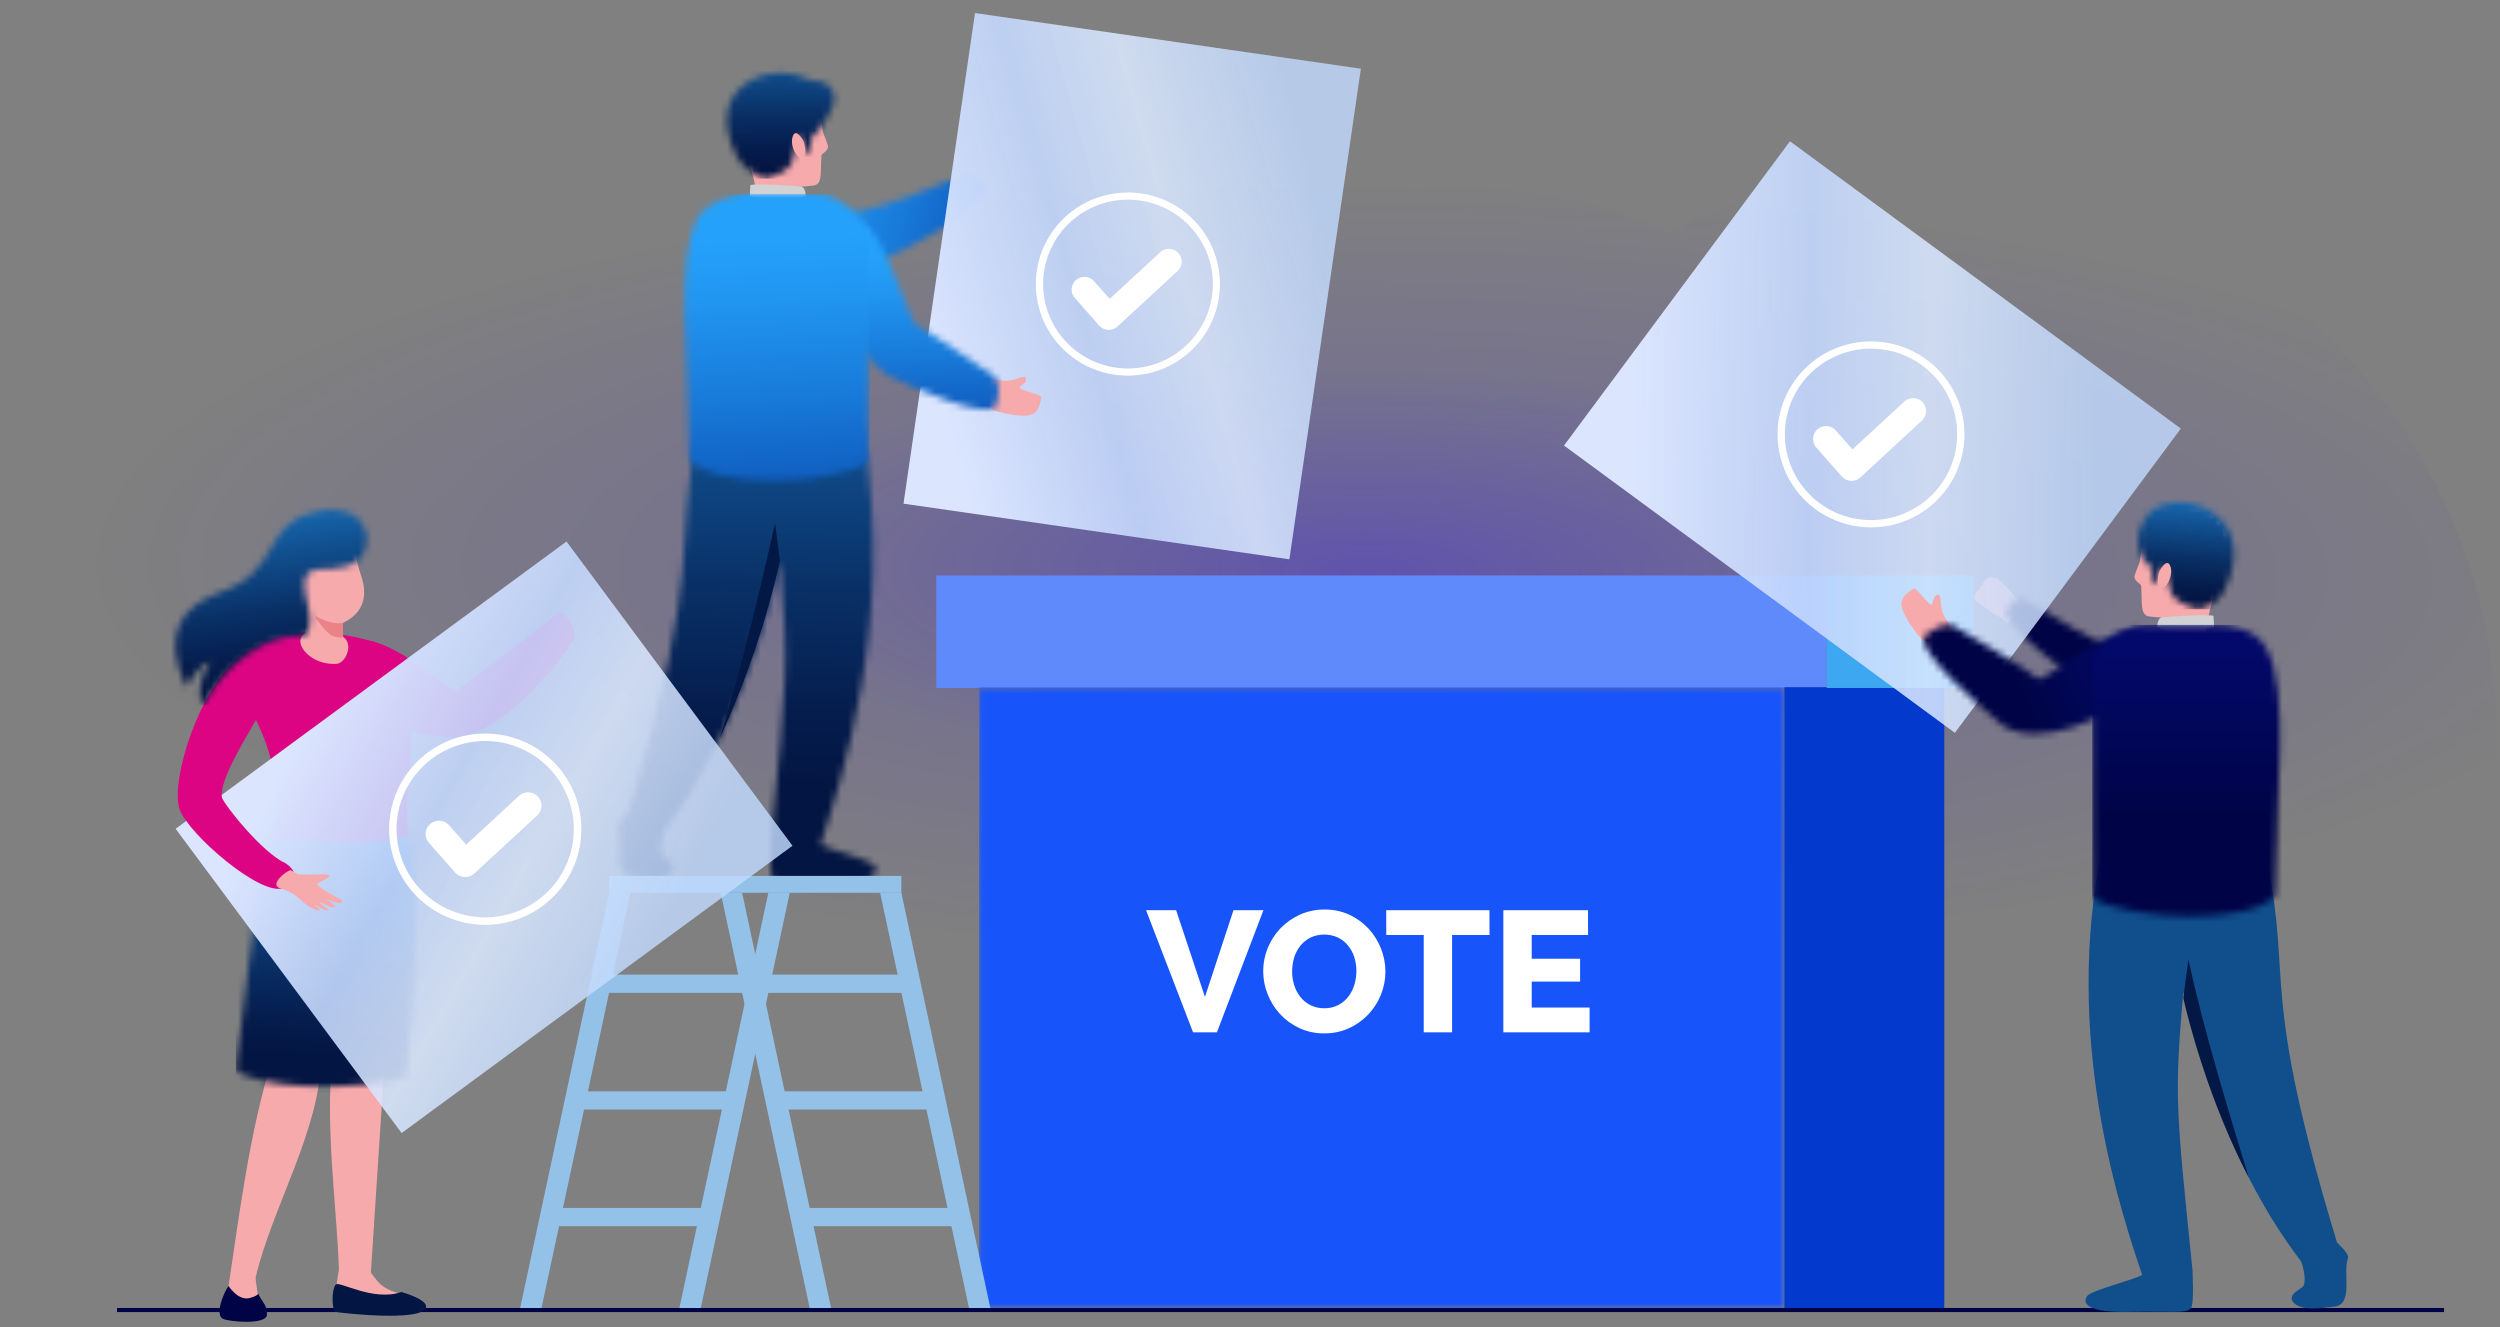 <svg width="373" height="198" viewBox="0 0 373 198" fill="none" xmlns="http://www.w3.org/2000/svg">
<rect x="0" y="0" width="373" height="198" fill="#808080" stroke="none"/>
<g clip-path="url(#clip0_872_3464)">
<path opacity="0.35" fill-rule="evenodd" clip-rule="evenodd" d="M112.685 -27.985C50.728 -27.985 0.5 21.955 0.5 83.607C0.5 145.259 50.728 195.214 112.685 195.214H293.622V194.964C337.726 191.753 372.507 155.129 372.507 110.422C372.507 63.606 334.356 25.654 287.297 25.654C273.99 25.637 260.866 28.733 248.984 34.694C239.145 30.274 228.469 27.999 217.674 28.02C215.15 28.02 212.656 28.138 210.194 28.376C190.882 -5.291 154.451 -27.985 112.685 -27.985Z" fill="url(#paint0_radial_872_3464)"/>
<path d="M364.651 195.149H17.46V195.759H364.651V195.149Z" fill="#000446"/>
<path d="M299.517 93.031C298.868 92.543 298.696 92.09 297.921 91.858C297.355 91.69 296.749 91.044 296.258 90.709C295.874 90.445 294.153 89.557 294.59 88.883C294.611 88.846 294.64 88.814 294.675 88.79C294.709 88.766 294.749 88.75 294.791 88.743C294.558 88.437 295.117 88.13 295.318 88.03C295.124 87.702 295.641 87.317 295.906 87.26C295.548 86.785 297.143 85.629 297.455 86.246C298.032 86.075 297.961 86.289 298.309 86.603C298.398 86.564 300.872 89.168 301.034 89.432C301.281 89.824 301.392 90.288 301.837 90.502L299.517 93.031Z" fill="#F7AAAC"/>
<mask id="mask0_872_3464" style="mask-type:luminance" maskUnits="userSpaceOnUse" x="299" y="89" width="40" height="18">
<path d="M333.233 95.796C335.642 95.995 338.93 99.006 338.644 101.567C338.568 102.245 338.93 102.994 337.866 103.665C334.097 106.026 321.042 107.61 316.427 105.491C312.637 103.754 301.367 95.639 299.459 91.99C298.878 90.866 300.413 89.624 300.947 89.318C301.994 88.362 310.302 95.714 319.17 97.993C326.485 99.873 331.067 95.614 333.233 95.796Z" fill="white"/>
</mask>
<g mask="url(#mask0_872_3464)">
<path d="M338.931 88.351H298.875V107.6H338.931V88.351Z" fill="url(#paint1_linear_872_3464)"/>
</g>
<mask id="mask1_872_3464" style="mask-type:luminance" maskUnits="userSpaceOnUse" x="106" y="26" width="41" height="14">
<path d="M112.377 29.357C109.841 29.553 106.392 32.525 106.693 35.032C106.772 35.696 106.388 36.434 107.511 37.094C111.455 39.417 126.465 40.975 131.313 38.878C135.289 37.169 144.859 32.371 146.842 28.783C147.455 27.681 145.842 26.457 145.282 26.154C144.182 25.216 137.752 29.264 128.43 31.505C120.749 33.352 114.65 29.165 112.377 29.343" fill="white"/>
</mask>
<g mask="url(#mask1_872_3464)">
<path d="M147.452 25.23H106.389V40.975H147.452V25.23Z" fill="url(#paint2_linear_872_3464)"/>
</g>
<path d="M145.469 1.946L134.801 75.147L192.376 83.451L203.045 10.251L145.469 1.946Z" fill="url(#paint3_linear_872_3464)"/>
<mask id="mask2_872_3464" style="mask-type:luminance" maskUnits="userSpaceOnUse" x="92" y="38" width="39" height="94">
<path d="M128.802 65.054C133.593 92.307 125.399 116.821 122.413 126.013C123.746 126.727 129.559 128.261 130.351 129.01C130.918 129.552 131.868 131.735 124.062 131.532C118.518 131.386 115.84 131.86 115.248 130.965C114.736 130.198 115.048 125.368 115.015 125.368C117.454 100.904 117.697 99.377 116.371 83.703C115.27 88.604 110.942 108.12 99.159 123.909C98.926 124.219 98.32 126.534 98.704 127.544C98.851 127.933 99.869 128.389 100.239 128.867C100.802 129.581 100.336 130.119 99.837 130.462C98.284 131.532 94.753 130.744 94.208 130.736C91.4 130.38 93.024 125.742 92.257 123.566C91.938 122.657 94.089 121.184 93.917 120.93C105.137 83.004 100.418 82.565 104.09 64.101C105.047 25.9 125.45 35.746 123.614 58.875C123.406 61.487 127.877 61.451 128.802 65.054Z" fill="white"/>
</mask>
<g mask="url(#mask2_872_3464)">
<path d="M133.593 25.901H91.386V131.861H133.593V25.901Z" fill="url(#paint4_linear_872_3464)"/>
</g>
<path fill-rule="evenodd" clip-rule="evenodd" d="M116.374 83.703C114.299 92.791 111.295 101.645 107.41 110.125C110.687 99.317 113.183 89.079 115.636 78.039L116.374 83.703Z" fill="#041846"/>
<path d="M113.27 12.463C113.27 12.463 118.573 10.493 121.022 14.51C121.635 15.516 122.589 15.673 122.571 17.036C122.554 17.82 122.605 18.604 122.721 19.379C122.847 20.093 123.41 21.184 123.528 21.769C123.679 22.504 122.582 22.893 122.56 23.196C122.374 25.75 122.743 27.227 121.563 27.662C118.584 28.08 113.865 28.019 112.495 25.497C111.125 22.975 109.892 19.351 109.949 16.936C110.007 14.521 111.875 13.162 113.27 12.459" fill="#F7AAAC"/>
<path d="M119.667 27.305C119.667 27.305 119.451 28.689 119.806 29.371C120.161 30.052 113.133 30.084 113.133 30.084C112.759 27.766 112.206 25.48 111.48 23.246C110.405 20.114 119.667 27.32 119.667 27.32" fill="#F7AAAC"/>
<mask id="mask3_872_3464" style="mask-type:luminance" maskUnits="userSpaceOnUse" x="108" y="10" width="17" height="17">
<path d="M114.295 26.646C115.607 26.261 116.848 25.865 117.942 24.666C118.329 24.242 118.953 20.582 119.168 20.507C119.996 20.218 120.391 23.05 120.391 23.05C120.513 22.901 120.95 22.779 121.05 22.312C121.093 22.101 120.814 20.935 120.997 20.639C121.129 20.421 122.029 19.651 122.223 19.362C123.819 17.004 125.64 14.457 123.489 12.638C123.092 12.339 122.616 12.164 122.119 12.135C121.396 12.112 120.688 11.932 120.043 11.607C114.819 9.149 104.581 12.902 109.981 23.403C110.738 24.877 113.054 26.518 114.284 26.646" fill="white"/>
</mask>
<g mask="url(#mask3_872_3464)">
<path d="M125.64 9.149H104.578V26.646H125.64V9.149Z" fill="url(#paint5_linear_872_3464)"/>
</g>
<path d="M120.226 29.293C120.226 29.293 120.201 27.991 119.609 27.866C119.017 27.741 112.678 27.331 111.95 27.616L111.871 29.275C111.871 29.275 113.736 29.831 120.226 29.293Z" fill="#D0D2D3"/>
<path d="M119.971 21.32C119.86 20.857 118.72 18.966 118.264 20.382C117.809 21.798 118.949 23.7 119.584 23.539C120.219 23.378 120.254 22.494 119.971 21.32Z" fill="#F7AAAC"/>
<path d="M151.21 61.908C151.21 61.908 148.058 61.366 147.95 61.02C147.843 60.674 146.892 61.123 146.71 59.95C146.606 59.282 146.312 56.297 146.312 56.297L148.233 56.614C148.743 56.511 149.402 56.878 150.485 56.807C151.109 56.768 152.049 56.34 152.733 56.211C153.042 56.151 153.203 56.518 153.045 56.878C152.888 57.239 152.11 57.592 152.138 57.841C152.181 58.248 155.226 58.776 155.365 59.268C154.903 62.318 153.573 62.122 151.217 61.922" fill="#F7AAAC"/>
<mask id="mask4_872_3464" style="mask-type:luminance" maskUnits="userSpaceOnUse" x="123" y="33" width="27" height="29">
<path d="M124.091 40.009C126.164 44.582 127.032 52.387 132.407 55.986C135.752 57.631 147.875 63.096 148.703 60.267C149.532 57.438 148.399 56.204 148.399 56.204C148.399 56.204 138.029 48.995 136.745 48.566C135.777 48.245 132.521 36.538 129.628 33.905C129.014 33.349 123.202 38.047 124.091 40.012" fill="white"/>
</mask>
<g mask="url(#mask4_872_3464)">
<path d="M149.528 33.345H123.198V63.096H149.528V33.345Z" fill="url(#paint6_linear_872_3464)"/>
</g>
<mask id="mask5_872_3464" style="mask-type:luminance" maskUnits="userSpaceOnUse" x="102" y="28" width="28" height="44">
<path d="M121.904 28.943H111.803C109.082 28.943 105.406 30.22 104.173 32.421C100.644 38.724 102.774 52.982 102.893 68.664C106.654 72.87 123.618 72.441 129.663 69.02L129.739 34.041C129.308 33.388 125.529 28.925 121.904 28.925" fill="white"/>
</mask>
<g mask="url(#mask5_872_3464)">
<path d="M129.738 28.943H100.644V72.87H129.738V28.943Z" fill="url(#paint7_linear_872_3464)"/>
</g>
<path d="M272.535 85.857H139.692V102.645H272.535V85.857Z" fill="#5F8AFB"/>
<mask id="mask6_872_3464" style="mask-type:luminance" maskUnits="userSpaceOnUse" x="146" y="102" width="121" height="94">
<path d="M266.231 102.527H146.075V195.149H266.231V102.527Z" fill="white"/>
</mask>
<g mask="url(#mask6_872_3464)">
<path d="M266.228 102.527H146.072V195.149H266.228V102.527Z" fill="#1755FB"/>
</g>
<path d="M290.087 102.527H266.231V195.149H290.087V102.527Z" fill="#033ACD"/>
<path d="M294.45 85.857H272.535V102.645H294.45V85.857Z" fill="#3DA8F1"/>
<path d="M237.169 150.327V154.023H224.3V135.805H236.936V139.501H228.531V143.04H235.753V146.45H228.531V150.324L237.169 150.327ZM222.238 139.501H216.652V154.023H212.421V139.501H206.827V135.805H222.224L222.238 139.501ZM192.785 144.941C192.783 145.632 192.887 146.319 193.094 146.978C193.288 147.615 193.598 148.211 194.008 148.736C194.415 149.252 194.93 149.672 195.518 149.967C196.157 150.285 196.865 150.444 197.58 150.431C198.315 150.448 199.042 150.279 199.695 149.942C200.28 149.632 200.79 149.198 201.19 148.672C201.593 148.136 201.896 147.532 202.083 146.889C202.279 146.235 202.378 145.556 202.377 144.873C202.378 144.181 202.274 143.494 202.069 142.833C201.873 142.198 201.558 141.606 201.14 141.088C200.728 140.585 200.214 140.174 199.631 139.883C198.979 139.582 198.269 139.429 197.552 139.433C196.834 139.437 196.126 139.599 195.478 139.908C194.898 140.215 194.389 140.639 193.983 141.153C193.572 141.676 193.266 142.273 193.08 142.911C192.882 143.57 192.783 144.254 192.785 144.941ZM197.554 154.176C196.272 154.193 195.002 153.921 193.84 153.381C192.756 152.876 191.782 152.166 190.971 151.291C190.178 150.425 189.553 149.419 189.128 148.326C188.693 147.231 188.469 146.065 188.468 144.887C188.477 142.503 189.405 140.212 191.061 138.488C191.889 137.633 192.873 136.944 193.962 136.458C195.121 135.945 196.379 135.687 197.648 135.702C198.93 135.685 200.2 135.957 201.362 136.497C202.449 137.004 203.424 137.719 204.231 138.602C205.02 139.473 205.642 140.482 206.063 141.577C206.485 142.658 206.702 143.807 206.705 144.966C206.707 146.154 206.476 147.33 206.024 148.43C205.137 150.646 203.423 152.436 201.241 153.424C200.082 153.941 198.824 154.198 197.554 154.176ZM175.477 135.805L179.78 148.736L184.036 135.805H188.504L181.566 154.023H178.005L170.992 135.805H175.477Z" fill="white"/>
<path fill-rule="evenodd" clip-rule="evenodd" d="M87.141 165.541C86.089 170.44 85.04 175.336 83.993 180.228H104.556L107.708 165.541H87.141ZM90.87 148.137C89.818 153.036 88.769 157.931 87.722 162.823H108.293C109.335 157.929 110.383 153.034 111.437 148.137H90.87ZM114.636 133.208H117.834C115.618 143.537 113.405 153.862 111.194 164.186C108.982 174.509 106.77 184.83 104.556 195.149H101.365C102.233 191.085 103.104 187.017 103.979 182.946H83.408C82.54 187.017 81.669 191.085 80.794 195.149H77.606L84.243 164.186C86.452 153.865 88.663 143.539 90.877 133.208H94.065C93.197 137.277 92.326 141.346 91.451 145.415H112.022C112.894 141.349 113.766 137.28 114.636 133.208Z" fill="#93C1E7"/>
<path d="M134.483 130.689H90.874V133.204H134.483V130.689Z" fill="#93C1E7"/>
<path fill-rule="evenodd" clip-rule="evenodd" d="M138.223 165.541C139.272 170.44 140.322 175.336 141.371 180.228H120.803C119.756 175.333 118.707 170.438 117.655 165.541H138.223ZM134.494 148.137C135.543 153.036 136.592 157.931 137.642 162.823H117.071C116.029 157.929 114.98 153.034 113.926 148.137H134.494ZM110.728 133.208H107.529C109.745 143.537 111.959 153.862 114.17 164.186C116.381 174.509 118.592 184.83 120.803 195.149H123.998C123.131 191.085 122.259 187.017 121.384 182.946H141.952C142.824 187.017 143.697 191.085 144.569 195.149H147.757L141.12 164.186C138.911 153.865 136.7 143.539 134.486 133.208H131.313C132.186 137.277 133.058 141.346 133.931 145.415H113.342C112.472 141.349 111.6 137.28 110.728 133.208Z" fill="#93C1E7"/>
<path d="M267.063 21.077L233.347 66.473L291.664 109.34L325.38 63.944L267.063 21.077Z" fill="url(#paint8_linear_872_3464)"/>
<path d="M52.905 110.778L57.846 151.444L55.336 189.87L55.587 190.227L55.78 190.48C55.934 190.683 56.089 190.876 56.239 191.054C56.311 191.136 56.379 191.215 56.451 191.29C57.584 192.535 59.05 192.834 60.252 193.127C61.18 193.352 61.898 193.462 62.529 194.7C62.549 194.737 62.564 194.777 62.575 194.818C62.604 194.924 62.608 195.035 62.586 195.143C62.565 195.25 62.518 195.351 62.451 195.438C62.384 195.525 62.297 195.596 62.198 195.644C62.099 195.692 61.99 195.717 61.88 195.717L50.857 195.36C50.601 195.351 50.356 195.251 50.168 195.078C49.979 194.905 49.859 194.671 49.828 194.418C49.819 194.345 49.819 194.27 49.828 194.197L50.563 189.41C50.562 189.404 50.562 189.398 50.563 189.392C50.298 180.05 48.172 166.359 49.914 155.443C49.914 155.443 39.516 134.971 39.548 134.475C39.58 133.979 52.905 110.778 52.905 110.778Z" fill="#F7AAAC"/>
<path d="M45.93 147.345C45.45 151.458 48.333 153.898 47.856 158.011C47.856 168.306 40.598 180.167 38.146 190.565C38.063 190.922 38.68 194.179 38.612 194.518C37.536 195.677 34.416 197.311 34.083 191.971C35.474 182.992 37.199 168.484 40.774 157.565L38.515 146.678L45.93 147.345Z" fill="#F7AAAC"/>
<mask id="mask7_872_3464" style="mask-type:luminance" maskUnits="userSpaceOnUse" x="35" y="115" width="28" height="48">
<path d="M60.7 124.801C63.081 132.673 61.837 147.788 60.6 160.719C51.636 163.005 38.476 162.384 35.188 159.616C37.382 142.751 38.501 126.545 42.001 123.559C49.391 106.38 59.61 120.438 60.693 124.801" fill="white"/>
</mask>
<g mask="url(#mask7_872_3464)">
<path d="M63.081 106.38H35.185V163.005H63.081V106.38Z" fill="url(#paint9_linear_872_3464)"/>
</g>
<path fill-rule="evenodd" clip-rule="evenodd" d="M56.767 103.483C59.169 108.727 59.276 108.93 66.136 109.947C73.436 111.017 81.956 100.918 85.445 95.731C86.52 94.108 83.96 90.72 83.204 91.472C82.383 92.293 68.065 103.137 67.95 103.126C67.158 103.069 60.589 96.998 55.759 95.735C55.182 95.378 55.071 100.95 56.763 103.483" fill="#DC0482"/>
<path fill-rule="evenodd" clip-rule="evenodd" d="M36.453 98.075C34.349 106.636 42.779 107.706 40.867 124.939C47.182 125.813 55.508 126.056 60.947 124.725C60.079 118.379 62.353 109.85 60.915 104.949C59.968 101.738 57.383 96.388 55.769 95.735C48.154 93.595 39.594 93.423 36.461 98.075" fill="#DC0482"/>
<path fill-rule="evenodd" clip-rule="evenodd" d="M51.151 92.942L51.187 95.015L51.492 95.272C52.679 96.538 51.395 99.135 50.058 99.053C46.637 99.22 44.016 96.434 45.038 94.918L45.486 94.426L45.583 91.49C45.407 91.49 44.123 90.755 43.74 90.638C43.356 90.52 42.797 89.789 42.761 89.018C42.725 88.248 43.922 88.494 43.922 88.494C42.47 86.514 40.821 84.894 42.958 83.111C45.095 81.327 50 80.286 50 80.286L52.955 79.269C52.578 80.282 53.08 83.664 53.84 85.776C54.916 88.779 54.321 91.437 51.162 92.942" fill="#F7AAAC"/>
<path fill-rule="evenodd" clip-rule="evenodd" d="M46.963 91.901C46.963 91.901 48.634 94.754 50.007 95.008C51.38 95.261 50.678 95.076 51.19 95.008L51.151 92.935C50.204 93.085 49.279 93.01 46.963 91.894" fill="#EA8287"/>
<path d="M84.522 80.79L26.205 123.657L59.921 169.053L118.239 126.186L84.522 80.79Z" fill="url(#paint10_linear_872_3464)"/>
<path fill-rule="evenodd" clip-rule="evenodd" d="M38.293 96.242C30.712 99.367 25.23 116.072 26.783 120.713C28.088 124.476 39.006 133.844 42.258 132.484C43.829 131.832 44.905 130.28 42.545 128.757C39.096 127.237 33.287 119.867 33.09 118.929C32.731 116.279 37.034 109.508 38.199 107.414C39.881 104.393 42.707 95.543 38.293 96.235" fill="#DC0482"/>
<path fill-rule="evenodd" clip-rule="evenodd" d="M43.349 129.824L44.482 130.448L47.272 130.494C47.602 130.416 49.653 130.337 49.008 130.883C48.552 131.265 47.279 131.793 47.297 131.85C47.53 132.563 50.998 134.258 51.023 134.322C51.381 135.249 49.104 134.322 48.714 134.165C48.613 134.129 50.126 135.156 50.04 135.214C49.923 135.295 49.786 135.346 49.644 135.36C49.502 135.374 49.358 135.352 49.226 135.296C48.703 135.089 47.864 134.582 47.738 134.65C47.613 134.718 49.09 135.699 48.965 135.745C48.867 135.786 48.761 135.805 48.655 135.801C48.549 135.797 48.445 135.769 48.351 135.72C47.813 135.495 47.068 135.007 46.917 135.007C46.767 135.007 47.867 135.681 47.724 135.699C47.58 135.717 47.548 135.891 47.448 135.856C44.694 134.942 45.02 133.512 41.84 132.549C40.068 132.014 42.675 129.977 43.349 129.816" fill="#F7AAAC"/>
<mask id="mask8_872_3464" style="mask-type:luminance" maskUnits="userSpaceOnUse" x="26" y="76" width="29" height="30">
<path d="M47.433 84.937C47.433 84.937 51.671 85.08 53.252 83.717C56.566 80.885 54.547 74.125 46.081 76.629C39.34 78.62 41.681 85.251 33.019 88.305C27.353 90.306 23.954 94.326 27.798 102.47C27.798 102.47 29.634 98.974 31.434 98.746C29.185 102.081 29.73 104.689 30.34 105.227C33.363 99.077 40.351 94.308 45.267 94.925C48.401 92.639 42.657 85.65 47.419 84.937" fill="white"/>
</mask>
<g mask="url(#mask8_872_3464)">
<path d="M56.562 74.125H23.947V105.227H56.562V74.125Z" fill="url(#paint11_linear_872_3464)"/>
</g>
<path fill-rule="evenodd" clip-rule="evenodd" d="M59.904 192.77C59.904 192.77 63.744 193.84 63.568 195.003C63.21 197.379 50.05 195.809 49.979 195.716C49.513 195.138 49.459 192.456 50.086 191.657C50.556 191.061 55.709 194.243 59.904 192.763" fill="#031542"/>
<path fill-rule="evenodd" clip-rule="evenodd" d="M39.821 196.18C39.738 197.707 34.084 197.215 33.237 196.754C31.997 196.077 33.449 192.738 34.102 191.864C34.102 191.864 35.536 194.129 37.253 193.669C38.971 193.209 38.365 192.709 38.655 193.284C39.2 194.354 39.896 194.775 39.821 196.18Z" fill="#000446"/>
<path fill-rule="evenodd" clip-rule="evenodd" d="M313.107 129.438C308.238 156.623 316.567 181.073 319.608 190.24C318.249 190.954 312.336 192.481 311.533 193.233C310.955 193.772 309.991 195.948 317.926 195.73C323.566 195.588 326.288 196.058 326.89 195.167C327.41 194.4 327.095 189.584 327.127 189.584C324.646 165.181 324.398 163.661 325.746 148.026C326.869 152.917 331.272 172.379 343.27 188.129C343.506 188.435 344.123 190.743 343.732 191.753C343.582 192.142 342.549 192.595 342.172 193.073C341.602 193.786 342.076 194.321 342.581 194.664C344.162 195.734 347.752 194.942 348.318 194.938C351.187 194.582 349.519 189.944 350.301 187.786C350.624 186.88 348.44 185.41 348.612 185.157C337.181 147.345 341.986 146.892 338.253 128.474C337.282 90.37 316.528 100.19 318.396 123.256C318.607 125.863 314.061 125.828 313.121 129.42" fill="#104E8C"/>
<path fill-rule="evenodd" clip-rule="evenodd" d="M325.753 148.926C326.56 152.493 329.565 164.233 335.514 175.68C332.179 164.689 328.995 154.391 326.499 143.161L325.753 148.926Z" fill="#041846"/>
<path d="M328.915 76.476C328.915 76.476 323.519 74.471 321.027 78.559C320.403 79.579 319.435 79.74 319.453 81.127C319.469 81.925 319.418 82.722 319.299 83.51C319.17 84.249 318.599 85.344 318.478 85.943C318.323 86.685 319.438 87.085 319.464 87.413C319.65 90.006 319.274 91.508 320.475 91.95C323.508 92.375 328.302 92.307 329.697 89.749C331.092 87.192 332.347 83.5 332.286 81.031C332.225 78.563 330.328 77.189 328.912 76.476" fill="#F7AAAC"/>
<path d="M322.408 91.576C322.408 91.576 322.626 92.981 322.264 93.673C321.902 94.365 329.052 94.387 329.052 94.387C329.433 92.03 329.995 89.706 330.734 87.434C331.834 84.249 322.408 91.576 322.408 91.576Z" fill="#F7AAAC"/>
<mask id="mask9_872_3464" style="mask-type:luminance" maskUnits="userSpaceOnUse" x="318" y="74" width="16" height="17">
<path d="M327.872 90.898C326.539 90.509 325.276 90.106 324.165 88.886C323.77 88.454 323.136 84.734 322.917 84.659C322.071 84.38 321.673 87.234 321.673 87.234C321.547 87.084 321.103 86.96 321.002 86.481C320.959 86.271 321.243 85.083 321.056 84.784C320.923 84.562 320.006 83.778 319.808 83.481C317.904 80.671 319.575 76.747 322.024 75.598C327.338 73.101 337.202 77.738 331.706 88.404C330.938 89.899 329.131 90.762 327.869 90.901" fill="white"/>
</mask>
<g mask="url(#mask9_872_3464)">
<path d="M337.202 73.105H317.904V90.898H337.202V73.105Z" fill="url(#paint12_linear_872_3464)"/>
</g>
<path d="M321.841 93.592C321.841 93.592 321.863 92.268 322.469 92.14C323.075 92.011 329.515 91.598 330.257 91.886L330.339 93.57C330.339 93.57 328.443 94.141 321.841 93.592Z" fill="#D0D2D3"/>
<path d="M322.1 85.483C322.211 85.012 323.373 83.089 323.835 84.527C324.298 85.965 323.14 87.905 322.494 87.737C321.849 87.57 321.813 86.667 322.1 85.483Z" fill="#F7AAAC"/>
<path d="M284.712 92.728C284.712 92.728 286.504 95.432 286.863 95.389C287.221 95.347 287.193 96.417 288.373 96.103C289.039 95.932 291.958 94.99 291.958 94.99L290.882 93.338C290.775 92.821 290.165 92.357 289.807 91.326C289.592 90.731 289.61 89.686 289.448 89.001C289.38 88.687 288.968 88.687 288.695 88.983C288.423 89.279 288.423 90.128 288.161 90.21C287.759 90.335 286.031 87.713 285.525 87.798C282.854 89.464 283.568 90.631 284.722 92.725" fill="#F7AAAC"/>
<mask id="mask10_872_3464" style="mask-type:luminance" maskUnits="userSpaceOnUse" x="287" y="93" width="33" height="17">
<path d="M317.926 103.422C314.781 106.95 304.39 111.791 298.84 108.267C295.939 105.83 285.053 96.602 287.365 94.683C289.678 92.764 291.31 93.317 291.31 93.317C291.31 93.317 303.117 100.212 304.039 101.232C304.731 101.999 315.85 92.443 319.489 94.058C320.26 94.415 320.135 103.451 317.93 103.422" fill="white"/>
</mask>
<g mask="url(#mask10_872_3464)">
<path d="M320.257 92.439H285.049V111.788H320.257V92.439Z" fill="url(#paint13_linear_872_3464)"/>
</g>
<mask id="mask11_872_3464" style="mask-type:luminance" maskUnits="userSpaceOnUse" x="312" y="93" width="29" height="44">
<path d="M320.131 93.235H330.408C333.173 93.235 336.687 94.002 338.164 96.773C341.617 103.259 339.598 117.684 339.469 133.63C335.643 137.91 318.389 137.472 312.243 134.011L312.164 98.436C312.602 97.772 316.467 93.235 320.131 93.235Z" fill="white"/>
</mask>
<g mask="url(#mask11_872_3464)">
<path d="M341.617 93.235H312.164V137.907H341.617V93.235Z" fill="url(#paint14_linear_872_3464)"/>
</g>
<path d="M177.245 33.474C175.174 31.414 172.448 30.133 169.534 29.848C166.619 29.562 163.695 30.291 161.26 31.91C158.825 33.529 157.03 35.938 156.18 38.726C155.329 41.514 155.477 44.509 156.597 47.201C157.717 49.893 159.741 52.115 162.323 53.489C164.906 54.864 167.887 55.305 170.76 54.738C173.633 54.17 176.219 52.63 178.078 50.379C179.937 48.128 180.954 45.305 180.956 42.391C180.959 40.735 180.633 39.094 179.996 37.564C179.359 36.033 178.424 34.643 177.245 33.474ZM168.281 28.715C171.459 28.716 174.538 29.813 176.994 31.819C179.45 33.825 181.131 36.617 181.75 39.718C182.369 42.819 181.889 46.037 180.39 48.825C178.892 51.613 176.468 53.798 173.532 55.007C170.595 56.217 167.328 56.376 164.288 55.458C161.247 54.539 158.62 52.601 156.854 49.972C155.089 47.343 154.295 44.187 154.606 41.04C154.918 37.894 156.317 34.953 158.564 32.717C159.841 31.448 161.357 30.443 163.026 29.759C164.695 29.076 166.483 28.727 168.288 28.733L168.281 28.715Z" fill="white"/>
<path fill-rule="evenodd" clip-rule="evenodd" d="M165.57 44.592L173.175 37.572C173.552 37.261 174.034 37.105 174.523 37.137C175.011 37.169 175.469 37.386 175.802 37.743C176.134 38.1 176.317 38.571 176.312 39.058C176.307 39.545 176.115 40.011 175.775 40.361L166.71 48.73L166.682 48.752C166.3 49.083 165.802 49.25 165.296 49.216C164.791 49.183 164.319 48.952 163.985 48.573L160.242 44.321C159.964 43.936 159.841 43.463 159.895 42.992C159.95 42.522 160.179 42.089 160.537 41.777C160.895 41.466 161.357 41.298 161.832 41.306C162.308 41.315 162.764 41.499 163.11 41.824L165.57 44.592Z" fill="white"/>
<path d="M288.244 55.765C286.141 53.673 283.374 52.371 280.414 52.081C277.455 51.791 274.485 52.531 272.013 54.174C269.54 55.818 267.716 58.264 266.853 61.095C265.99 63.926 266.14 66.968 267.278 69.701C268.416 72.435 270.472 74.691 273.094 76.086C275.717 77.481 278.745 77.927 281.662 77.35C284.579 76.773 287.204 75.208 289.091 72.921C290.978 70.633 292.009 67.766 292.009 64.808C292.011 63.128 291.68 61.464 291.034 59.912C290.388 58.361 289.439 56.951 288.244 55.765ZM279.154 50.938C282.38 50.939 285.507 52.052 288 54.088C290.494 56.124 292.201 58.957 292.831 62.105C293.46 65.253 292.973 68.521 291.452 71.351C289.931 74.182 287.47 76.4 284.49 77.628C281.509 78.856 278.193 79.018 275.105 78.087C272.018 77.155 269.351 75.187 267.559 72.518C265.767 69.85 264.96 66.645 265.276 63.451C265.592 60.257 267.012 57.271 269.294 55.002C270.587 53.711 272.124 52.688 273.816 51.99C275.508 51.293 277.322 50.935 279.154 50.938Z" fill="white"/>
<path fill-rule="evenodd" clip-rule="evenodd" d="M276.393 67.051L284.113 59.917C284.49 59.568 284.992 59.382 285.507 59.401C286.022 59.419 286.509 59.641 286.859 60.017C287.21 60.392 287.397 60.891 287.378 61.404C287.359 61.916 287.137 62.4 286.759 62.749L277.558 71.243L277.529 71.267C277.141 71.603 276.635 71.773 276.122 71.739C275.609 71.704 275.13 71.47 274.79 71.085L270.986 66.769C270.818 66.578 270.689 66.356 270.608 66.116C270.526 65.876 270.493 65.622 270.51 65.369C270.527 65.116 270.594 64.869 270.707 64.641C270.82 64.414 270.977 64.211 271.168 64.044C271.36 63.877 271.583 63.749 271.825 63.668C272.066 63.587 272.322 63.554 272.576 63.57C272.83 63.587 273.079 63.654 273.308 63.766C273.536 63.879 273.74 64.035 273.908 64.226L276.393 67.051Z" fill="white"/>
<path d="M81.74 114.413C79.577 112.26 76.731 110.921 73.686 110.622C70.641 110.324 67.587 111.085 65.043 112.775C62.499 114.466 60.623 116.982 59.735 119.895C58.846 122.807 59.001 125.936 60.171 128.748C61.342 131.56 63.456 133.881 66.154 135.316C68.852 136.751 71.967 137.211 74.968 136.618C77.968 136.024 80.669 134.414 82.61 132.062C84.551 129.709 85.612 126.76 85.613 123.716C85.615 121.988 85.274 120.277 84.61 118.68C83.945 117.083 82.97 115.633 81.74 114.413ZM72.389 109.447C75.707 109.446 78.923 110.589 81.489 112.682C84.055 114.775 85.812 117.688 86.461 120.926C87.11 124.163 86.611 127.524 85.048 130.436C83.485 133.348 80.956 135.631 77.891 136.896C74.826 138.161 71.415 138.329 68.239 137.372C65.063 136.416 62.319 134.393 60.474 131.649C58.629 128.905 57.797 125.61 58.121 122.325C58.445 119.039 59.903 115.967 62.248 113.632C63.579 112.304 65.159 111.252 66.899 110.534C68.639 109.816 70.505 109.446 72.389 109.447Z" fill="white"/>
<path fill-rule="evenodd" clip-rule="evenodd" d="M69.553 126.021L77.492 118.69C77.884 118.355 78.392 118.184 78.908 118.213C79.424 118.242 79.91 118.468 80.262 118.845C80.614 119.222 80.805 119.72 80.796 120.234C80.787 120.749 80.578 121.24 80.213 121.604L70.751 130.34L70.722 130.365C70.323 130.71 69.802 130.884 69.275 130.849C68.747 130.814 68.254 130.574 67.904 130.18L63.992 125.739C63.643 125.342 63.467 124.824 63.501 124.298C63.536 123.773 63.78 123.282 64.178 122.935C64.577 122.588 65.098 122.412 65.626 122.447C66.155 122.482 66.648 122.724 66.997 123.12L69.553 126.021Z" fill="white"/>
</g>
<defs>
<radialGradient id="paint0_radial_872_3464" cx="0" cy="0" r="1" gradientUnits="userSpaceOnUse" gradientTransform="translate(204.256 85.187) rotate(0.458) scale(190.488 57.988)">
<stop stop-color="#2200FE"/>
<stop offset="0.526" stop-color="#2200FE" stop-opacity="0.262"/>
<stop offset="1" stop-color="#2200FE" stop-opacity="0"/>
</radialGradient>
<linearGradient id="paint1_linear_872_3464" x1="314.042" y1="99.602" x2="334.126" y2="92.808" gradientUnits="userSpaceOnUse">
<stop stop-color="#000446"/>
<stop offset="1" stop-color="#03096B"/>
</linearGradient>
<linearGradient id="paint2_linear_872_3464" x1="160.783" y1="43.454" x2="114.562" y2="29.176" gradientUnits="userSpaceOnUse">
<stop stop-color="#002990"/>
<stop offset="0.22" stop-color="#0A4BAE"/>
<stop offset="0.58" stop-color="#1879D8"/>
<stop offset="0.85" stop-color="#2196F1"/>
<stop offset="1" stop-color="#24A1FB"/>
</linearGradient>
<linearGradient id="paint3_linear_872_3464" x1="139.448" y1="56.426" x2="199.457" y2="39.592" gradientUnits="userSpaceOnUse">
<stop stop-color="#DBE5FE"/>
<stop offset="0.38" stop-color="#C4D8FD" stop-opacity="0.901"/>
<stop offset="0.641" stop-color="#DAE8FF" stop-opacity="0.871"/>
<stop offset="1" stop-color="#C1D9FD" stop-opacity="0.83"/>
</linearGradient>
<linearGradient id="paint4_linear_872_3464" x1="111.77" y1="118.273" x2="113.676" y2="12.912" gradientUnits="userSpaceOnUse">
<stop stop-color="#031542"/>
<stop offset="0.11" stop-color="#051C4C"/>
<stop offset="0.29" stop-color="#093066"/>
<stop offset="0.52" stop-color="#115191"/>
<stop offset="0.8" stop-color="#1B7DCB"/>
<stop offset="1" stop-color="#24A1FB"/>
</linearGradient>
<linearGradient id="paint5_linear_872_3464" x1="115.209" y1="25.354" x2="114.819" y2="-4.021" gradientUnits="userSpaceOnUse">
<stop stop-color="#031542"/>
<stop offset="0.11" stop-color="#051C4C"/>
<stop offset="0.29" stop-color="#093066"/>
<stop offset="0.52" stop-color="#115191"/>
<stop offset="0.8" stop-color="#1B7DCB"/>
<stop offset="1" stop-color="#24A1FB"/>
</linearGradient>
<linearGradient id="paint6_linear_872_3464" x1="137.247" y1="74.732" x2="136.044" y2="38.139" gradientUnits="userSpaceOnUse">
<stop stop-color="#002990"/>
<stop offset="0.22" stop-color="#0A4BAE"/>
<stop offset="0.58" stop-color="#1879D8"/>
<stop offset="0.85" stop-color="#2196F1"/>
<stop offset="1" stop-color="#24A1FB"/>
</linearGradient>
<linearGradient id="paint7_linear_872_3464" x1="117.192" y1="93.167" x2="114.498" y2="35.72" gradientUnits="userSpaceOnUse">
<stop stop-color="#002990"/>
<stop offset="0.22" stop-color="#0A4BAE"/>
<stop offset="0.58" stop-color="#1879D8"/>
<stop offset="0.85" stop-color="#2196F1"/>
<stop offset="1" stop-color="#24A1FB"/>
</linearGradient>
<linearGradient id="paint8_linear_872_3464" x1="243.998" y1="56.094" x2="312.881" y2="56.865" gradientUnits="userSpaceOnUse">
<stop stop-color="#DBE5FE"/>
<stop offset="0.38" stop-color="#C4D8FD" stop-opacity="0.901"/>
<stop offset="0.641" stop-color="#DAE8FF" stop-opacity="0.871"/>
<stop offset="1" stop-color="#C1D9FD" stop-opacity="0.83"/>
</linearGradient>
<linearGradient id="paint9_linear_872_3464" x1="47.612" y1="158.182" x2="50.764" y2="108.974" gradientUnits="userSpaceOnUse">
<stop stop-color="#031542"/>
<stop offset="0.11" stop-color="#051C4C"/>
<stop offset="0.29" stop-color="#093066"/>
<stop offset="0.52" stop-color="#115191"/>
<stop offset="0.8" stop-color="#1B7DCB"/>
<stop offset="1" stop-color="#24A1FB"/>
</linearGradient>
<linearGradient id="paint10_linear_872_3464" x1="42.436" y1="114.017" x2="95.119" y2="144.22" gradientUnits="userSpaceOnUse">
<stop stop-color="#DBE5FE"/>
<stop offset="0.38" stop-color="#C4D8FD" stop-opacity="0.901"/>
<stop offset="0.641" stop-color="#DAE8FF" stop-opacity="0.871"/>
<stop offset="1" stop-color="#C1D9FD" stop-opacity="0.83"/>
</linearGradient>
<linearGradient id="paint11_linear_872_3464" x1="42.062" y1="101.949" x2="36.585" y2="64.393" gradientUnits="userSpaceOnUse">
<stop stop-color="#031542"/>
<stop offset="0.11" stop-color="#051C4C"/>
<stop offset="0.29" stop-color="#093066"/>
<stop offset="0.52" stop-color="#115191"/>
<stop offset="0.8" stop-color="#1B7DCB"/>
<stop offset="1" stop-color="#24A1FB"/>
</linearGradient>
<linearGradient id="paint12_linear_872_3464" x1="326.983" y1="89.65" x2="328.598" y2="67.678" gradientUnits="userSpaceOnUse">
<stop stop-color="#031542"/>
<stop offset="0.11" stop-color="#051C4C"/>
<stop offset="0.29" stop-color="#093066"/>
<stop offset="0.52" stop-color="#115191"/>
<stop offset="0.8" stop-color="#1B7DCB"/>
<stop offset="1" stop-color="#24A1FB"/>
</linearGradient>
<linearGradient id="paint13_linear_872_3464" x1="301.116" y1="102.78" x2="318.349" y2="95.246" gradientUnits="userSpaceOnUse">
<stop stop-color="#000446"/>
<stop offset="1" stop-color="#03096B"/>
</linearGradient>
<linearGradient id="paint14_linear_872_3464" x1="326.89" y1="122.307" x2="326.89" y2="95.475" gradientUnits="userSpaceOnUse">
<stop stop-color="#000446"/>
<stop offset="1" stop-color="#03096B"/>
</linearGradient>
<clipPath id="clip0_872_3464">
<rect width="372" height="197.211" fill="white" transform="translate(0.5)"/>
</clipPath>
</defs>
</svg>
